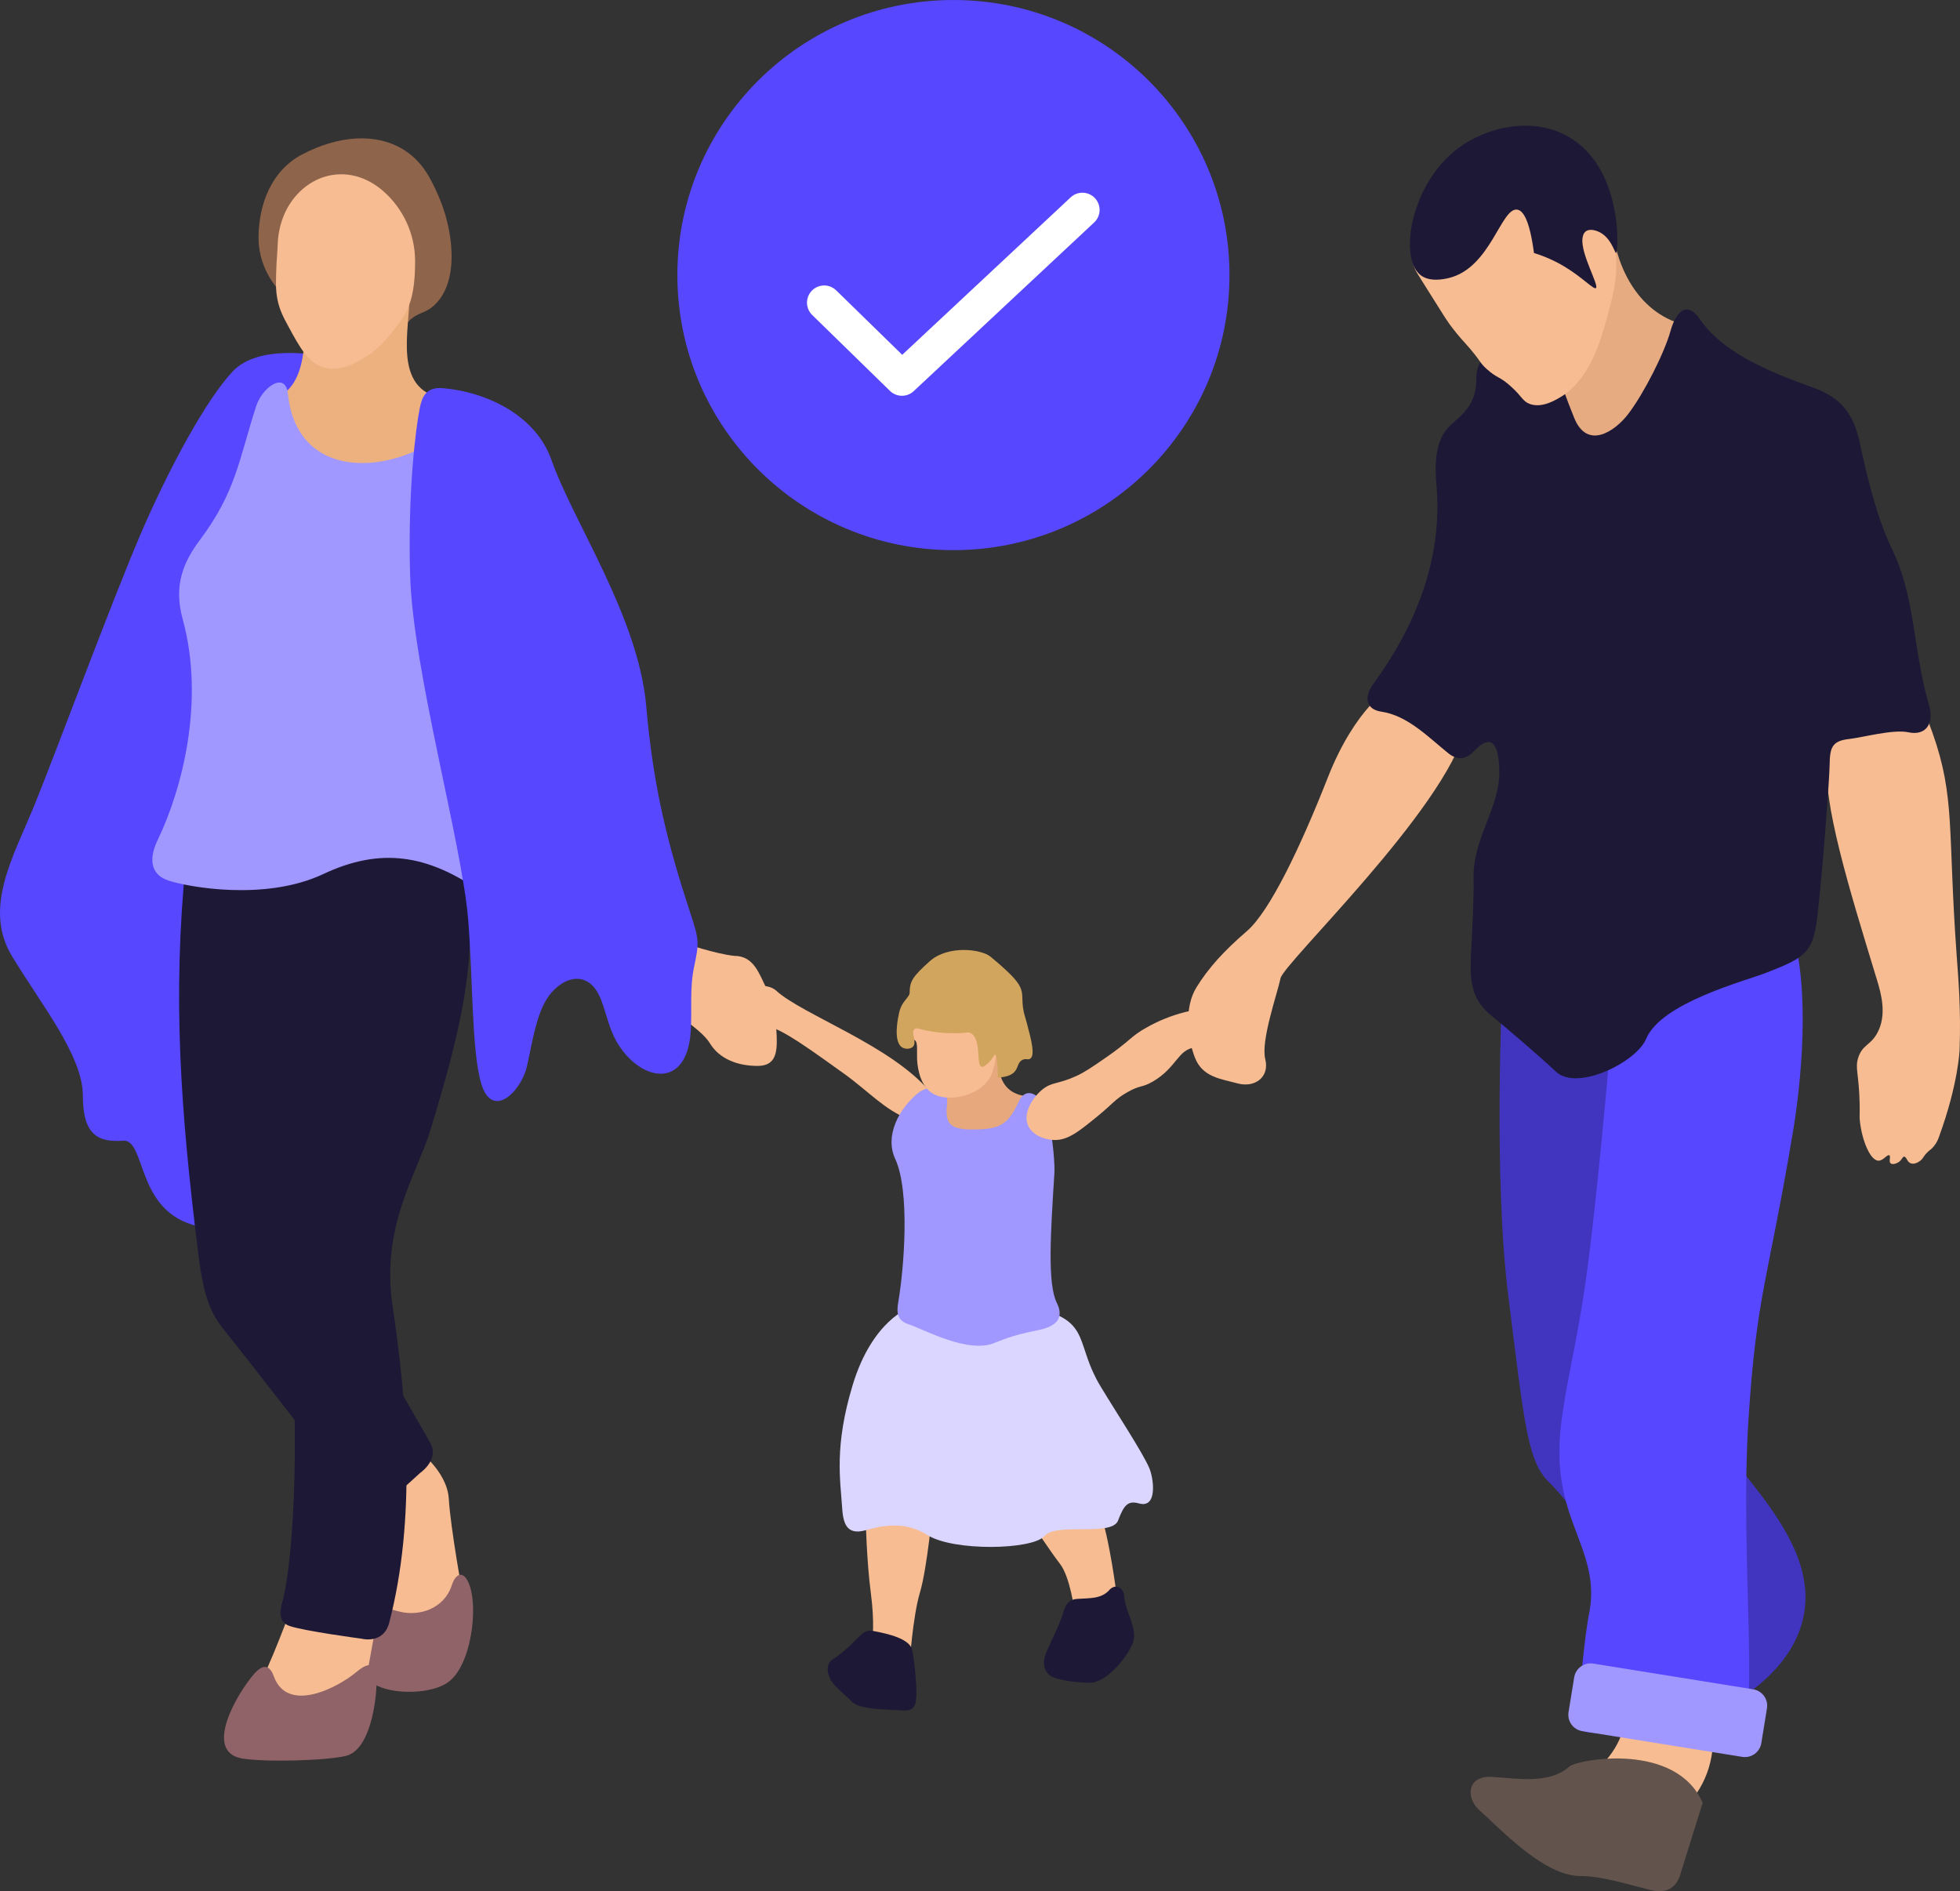 
	<svg xmlns="http://www.w3.org/2000/svg" width="285" height="275" viewBox="0 0 285 275" fill="none">
		<rect x="0" y="0" width="285" height="275" fill="#333333" stroke="none"/>
		<g clip-path="url(#clip0_1975_17451)">
			<path fill-rule="evenodd" clip-rule="evenodd" d="M60.344 210.489C60.344 210.489 65.02 213.749 65.261 217.958C65.501 222.167 67.374 232.445 67.374 232.445C67.374 232.445 61.051 236.878 56.126 235.715L52.601 213.759C52.601 213.759 60.577 210.725 60.344 210.489Z" fill="#F7BC91"></path>
			<path fill-rule="evenodd" clip-rule="evenodd" d="M54.24 233.376C54.24 233.376 54.473 233.39 57.99 234.316C61.086 235.134 64.538 233.821 65.65 230.65C66.118 229.017 67.217 228.18 68.094 230.065C69.676 233.44 68.556 242.437 64.992 244.724C62.055 246.613 55.932 246.285 54.005 244.585C51.908 242.724 51.667 236.18 54.24 233.376Z" fill="#906368"></path>
			<path fill-rule="evenodd" clip-rule="evenodd" d="M42.527 233.376C42.527 233.376 39.018 242.954 37.373 245.522C37.373 245.522 45.579 254.167 53.077 245.058L54.949 234.783L42.527 233.376Z" fill="#F7BC91"></path>
			<path fill-rule="evenodd" clip-rule="evenodd" d="M40.88 42.547C40.88 42.547 37.596 39.503 37.596 34.6C37.596 29.697 39.48 24.799 43.925 22.462C49.182 19.703 54.61 19.273 58.632 21.732C61.526 23.5 62.697 26.159 63.649 28.247C65.842 33.064 66.951 40.709 63.244 44.291C61.744 45.741 60.726 45.298 59.328 46.828C56.921 49.462 57.264 53.709 57.994 57.025L40.88 42.547Z" fill="#8E644B"></path>
			<path fill-rule="evenodd" clip-rule="evenodd" d="M46.032 51.655C46.032 51.655 37.592 50.026 33.844 53.996C30.096 57.967 24.7 67.775 20.482 77.582C16.264 87.388 8.06 109.581 5.013 117.058C1.966 124.535 -2.493 132.009 1.731 139.014C5.955 146.019 12.05 153.492 12.05 159.333C12.05 165.175 14.382 166.104 17.903 165.87C21.424 165.636 19.548 177.087 29.859 178.486L46.032 51.655Z" fill="#5747FF"></path>
			<path fill-rule="evenodd" clip-rule="evenodd" d="M27.053 125.003C25.027 145.014 26.259 161.685 28.882 182.683C29.621 188.566 30.69 191.011 32.448 193.206C35.26 196.704 43.942 207.917 46.515 211.187C49.088 214.458 53.077 221.456 53.077 221.456L61.045 214.218C62.482 213.145 63.547 211.498 62.548 209.761C60.804 206.674 50.03 188.058 50.03 188.058L46.75 130.142C46.75 130.142 27.053 124.07 27.053 125.003Z" fill="#1C1836"></path>
			<path fill-rule="evenodd" clip-rule="evenodd" d="M36.983 243.362C38.274 241.901 39.229 242.125 39.805 243.729C41.763 249.192 49.008 245.485 51.875 243.087C53.851 241.44 54.757 241.916 54.757 244.406C54.757 247.479 53.778 254.515 50.265 255.332C47.287 256.031 38.421 256.257 35.16 255.689C29.442 254.647 34.645 246.004 36.983 243.362Z" fill="#906368"></path>
			<path fill-rule="evenodd" clip-rule="evenodd" d="M42.057 236.414C44.148 237.161 52.603 238.283 52.603 238.283C52.603 238.283 55.771 239.132 56.6 235.942C60.541 220.787 59.173 203.847 57.089 189.969C55.327 178.191 60.698 170.705 62.688 164.001C64.785 156.976 68.542 144.85 68.309 135.274C68.076 125.697 63.389 116.121 63.389 116.121L38.309 125.935C38.309 125.935 40.187 132.946 41.356 139.486C42.525 146.026 41.83 150.7 40.888 161.907C39.946 173.114 39.245 183.399 41.356 190.17C43.447 196.88 43.453 224.428 40.952 233.353C40.598 234.652 40.717 235.932 42.057 236.414Z" fill="#1C1836"></path>
			<path fill-rule="evenodd" clip-rule="evenodd" d="M99.473 137.141C99.473 137.141 103.977 138.702 106.787 138.993C109.622 138.993 110.386 141.603 111.427 143.675C112.602 146.017 112.951 149.139 112.951 151.48C112.951 153.821 112.252 154.992 110.137 154.992C107.36 154.992 104.596 154.046 103.158 151.601C101.903 149.603 97.014 146.587 97.014 146.587C97.014 146.587 99.358 137.008 99.473 137.141Z" fill="#F7BC91"></path>
			<path fill-rule="evenodd" clip-rule="evenodd" d="M39.946 57.729C39.946 57.729 43.47 57.505 44.169 50.724L59.527 43.833C59.292 49.431 57.293 57.602 65.734 58.076C65.734 58.076 60.114 74.544 53.312 75.01C46.51 75.477 40.647 67.315 39.946 57.729Z" fill="#EDB180"></path>
			<path fill-rule="evenodd" clip-rule="evenodd" d="M40.377 35.612C40.355 36.377 40.222 38.028 40.214 38.213C40.106 40.787 40.053 42.075 40.337 43.511C40.653 45.105 41.236 46.182 41.904 47.413C43.617 50.574 44.841 52.841 47.191 53.462C49.688 54.123 52.114 52.568 53.457 51.706C55.317 50.512 56.529 48.939 57.444 47.751C57.965 47.074 58.66 46.225 59.186 45.099C60.003 43.343 60.361 41.22 60.361 37.913C60.35 35.976 59.923 34.064 59.109 32.306C58.295 30.547 57.113 28.982 55.642 27.716C53.664 26.023 51.495 25.301 49.433 25.344C44.728 25.447 40.549 29.63 40.377 35.612Z" fill="#F7BC91"></path>
			<path fill-rule="evenodd" clip-rule="evenodd" d="M24.477 128.033C27.291 128.971 38.552 131.075 46.995 127.1C55.439 123.126 62.218 124.3 69.958 129.67L64.571 63.096C56.762 69.098 43.196 70.011 41.857 57.243C41.503 53.926 38.137 56.285 37.244 59.073C34.698 66.991 34.306 71.49 29.086 78.495C26.719 81.666 25.188 85.025 26.57 90.056C29.871 102.088 26.386 114.962 22.942 122.117C21.745 124.548 21.653 127.094 24.477 128.033Z" fill="#A198FF"></path>
			<path fill-rule="evenodd" clip-rule="evenodd" d="M69.974 157.558C68.556 152.797 68.764 142.034 68.069 133.637C67.133 122.431 60.04 97.468 59.635 83.652C59.279 71.584 60.434 62.298 61.051 59.282C61.372 57.721 61.957 56.238 64.379 56.441C70.841 56.987 77.922 60.441 80.184 66.874C83.407 76.021 92.833 89.679 93.969 102.693C95.003 114.607 97.114 122.817 100.382 132.776C101.678 136.71 101.672 137.051 100.928 140.581C100.254 143.769 100.65 146.67 100.439 149.976C99.879 158.627 92.998 157.244 89.651 151.46C88.568 149.593 88.171 147.363 87.384 145.338C85.441 140.341 80.922 142.259 79.05 146.079C77.703 148.84 77.219 152.59 76.59 155.175C75.707 158.793 71.548 162.861 69.974 157.558Z" fill="#5747FF"></path>
			<path fill-rule="evenodd" clip-rule="evenodd" d="M126.84 238.463C126.84 238.463 127.216 236.053 126.615 231.548C126.014 227.043 125.863 220.508 125.863 220.508L135.653 219.08C135.653 219.08 134.829 228.014 133.772 231.548C132.714 235.081 132.264 241.914 132.264 241.914L126.84 238.463Z" fill="#F7BC91"></path>
			<path fill-rule="evenodd" clip-rule="evenodd" d="M149.764 221.095C149.764 221.095 152.625 225.452 154.134 227.405C155.644 229.359 156.245 234.318 156.245 234.318L162.425 232.367C162.425 232.367 161.373 223.655 159.864 219.599L149.764 221.095Z" fill="#F7BC91"></path>
			<path fill-rule="evenodd" clip-rule="evenodd" d="M125.894 222.504C128.109 221.878 131.534 221.095 134.839 223.199C138.602 225.603 150.138 225.376 151.875 223.349C153.612 221.322 161.665 223.499 162.578 221.095C163.439 218.817 164.021 218.169 165.623 218.612C168.401 219.38 167.728 214.852 167.101 213.433C166.046 211.031 162.276 205.326 160.015 201.568C156.378 195.52 158.573 192.38 151.571 190.447L132.272 190.146C132.272 190.146 126.84 191.953 123.979 201.416C121.281 210.333 122.201 215.252 122.44 219.058C122.579 221.402 123.016 223.318 125.894 222.504Z" fill="#DAD6FF"></path>
			<path fill-rule="evenodd" clip-rule="evenodd" d="M135.095 158.596C129.434 151.976 116.589 147.474 112.9 144.079C111.459 142.749 109.103 143.806 107.59 142.795C106.076 141.785 105.579 142.302 105.218 143.457C104.858 144.612 105.894 146.161 107.441 147.554C108.988 148.947 109.497 149.086 111.539 149.246C113.581 149.406 118.953 153.447 122.597 156.028C126.047 158.467 128.804 161.55 132.131 162.699C134.257 163.46 137.216 161.074 135.095 158.596Z" fill="#F7BC91"></path>
			<path fill-rule="evenodd" clip-rule="evenodd" d="M136.341 160.102C136.341 160.102 138.156 158.754 138.61 156.951C139.064 155.148 145.426 152.516 145.426 152.516C145.426 152.516 143.809 159.121 149.648 159.427C149.648 159.427 147.345 165.962 142.223 166.256C137.1 166.551 135.289 164.161 136.341 160.102Z" fill="#E6A87C"></path>
			<path fill-rule="evenodd" clip-rule="evenodd" d="M132.162 192.579C134.381 193.313 140.778 196.893 144.639 195.262C148.556 193.613 150.864 193.613 152.315 193.032C153.21 192.671 153.723 192.222 153.944 191.682C154.336 190.733 153.79 189.697 153.643 189.393C152.296 186.585 152.762 179.301 153.322 170.533C153.322 170.533 153.478 168.09 152.464 162.375C152.312 161.839 152.116 161.317 151.877 160.814C151.176 159.277 149.21 157.858 148.156 160.139C146.55 163.581 145.415 164.237 141.332 164.237C138.003 164.237 137.416 163.261 137.711 160.557C137.999 157.991 135.166 157.46 133.327 159.078C130.733 161.294 128.606 165.126 130.173 168.519C132.327 173.177 131.49 184.236 130.609 189.379C130.361 190.8 130.421 192.041 132.162 192.579Z" fill="#A198FF"></path>
			<path fill-rule="evenodd" clip-rule="evenodd" d="M151.559 158.434C152.948 157.296 153.768 157.702 156.455 156.483C157.688 155.923 158.648 155.263 160.567 153.946C164.499 151.246 164.301 150.774 166.637 149.458C168.44 148.427 170.377 147.649 172.394 147.146C175.211 146.458 176.191 146.869 177.704 145.862C179.218 144.856 179.715 145.369 180.075 146.524C180.436 147.679 179.4 149.228 177.853 150.621C177.103 151.293 176.596 151.673 176.04 151.905C175.061 152.317 174.342 152.251 173.755 152.313C171.27 152.58 171.094 155.267 167.616 157.273C165.977 158.217 165.854 157.718 163.895 158.834C162.133 159.843 161.79 160.506 159.783 162.151C156.87 164.541 155.25 165.87 153.163 165.764C151.816 165.698 150.071 165.023 149.478 163.634C148.71 161.823 150.189 159.558 151.559 158.434Z" fill="#F7BC91"></path>
			<path fill-rule="evenodd" clip-rule="evenodd" d="M132.877 147.783C132.035 150.337 132.105 151.068 132.37 151.215C132.54 151.308 132.726 151.121 132.957 151.215C133.503 151.435 133.31 152.823 133.349 153.946C133.372 154.606 133.545 157.263 135.111 158.629C136.384 159.741 138.138 159.632 138.753 159.581C140.907 159.4 143.56 158.215 144.334 155.823C145.013 153.72 145.244 150.869 143.96 148.614C142.675 146.358 133.178 146.142 132.877 147.783Z" fill="#F7BC91"></path>
			<path fill-rule="evenodd" clip-rule="evenodd" d="M132.272 144.109C132.422 145.084 131.067 145.385 130.691 147.488C130.646 147.732 129.763 151.509 131.22 152.325C131.692 152.59 132.422 152.551 132.761 152.19C133.374 151.539 132.411 150.149 132.957 149.654C133.239 149.398 133.664 149.615 134.719 149.849C136.007 150.116 137.32 150.246 138.636 150.239C140.643 150.286 140.709 149.954 141.181 150.239C142.777 151.201 141.87 154.922 142.748 155.117C143.096 155.193 143.593 154.678 143.922 154.337C144.457 153.782 144.549 153.345 144.706 153.361C144.862 153.377 145.074 153.993 145.097 156.678C146.627 156.625 147.31 156.161 147.643 155.702C148.048 155.144 148.017 154.483 148.622 154.141C149.145 153.847 149.454 154.179 149.797 153.946C150.547 153.439 149.967 151.244 149.311 148.766C149.059 147.814 148.873 147.4 148.753 146.495C148.401 143.802 149.583 143.714 144.032 139.112C142.673 137.988 137.852 137.418 135.221 139.748C132.589 142.077 132.348 142.754 132.272 144.109Z" fill="#D1A55E"></path>
			<path fill-rule="evenodd" clip-rule="evenodd" d="M132.636 239.934C132.984 241.495 133.247 244.617 133.247 245.898C133.247 247.459 133.237 248.854 131.383 248.718C129.368 248.573 125.009 248.636 123.897 247.465C123.008 246.529 121.377 245.276 120.834 244.343C120.292 243.411 119.945 241.932 121.263 241.155C122.679 240.324 124.49 238.385 125.164 237.748C126.008 236.968 126.534 237.054 127.504 237.259C128.935 237.553 132.317 238.258 132.636 239.934Z" fill="#1C1836"></path>
			<path fill-rule="evenodd" clip-rule="evenodd" d="M154.659 234.312C154.959 233.243 155.534 232.537 156.695 232.49C158.364 232.367 160.138 232.535 161.324 231.185C162.163 230.236 163.398 230.82 163.465 232.08C163.594 234.406 165.546 236.841 164.687 238.976C163.786 241.229 160.77 244.685 158.507 244.685C156.353 244.685 153.958 244.271 153.069 243.854C151.577 243.114 151.581 241.551 152.174 240.18C152.905 238.488 154.203 236.004 154.659 234.312Z" fill="#1C1836"></path>
			<path fill-rule="evenodd" clip-rule="evenodd" d="M236.44 249.584C236.286 250.759 235.956 251.904 235.461 252.981C234.681 254.682 233.516 256.18 232.058 257.358L246.182 261.482C247.558 259.708 248.477 257.625 248.861 255.416C249.068 254.169 249.266 252.991 248.861 252.019C247.803 249.475 242.73 248.521 236.44 249.584Z" fill="#F7BC91"></path>
			<path fill-rule="evenodd" clip-rule="evenodd" d="M202.214 99.936C202.214 99.936 197.103 102.826 193.097 113.009C189.091 123.192 184.646 132.507 181.311 135.389C177.976 138.271 175.742 140.71 173.966 143.584C172.19 146.458 172.629 150.897 173.745 153.775C174.861 156.653 177.522 156.873 179.97 157.54C182.417 158.208 184.65 156.658 183.978 153.997C183.307 151.336 185.74 144.464 186.199 142.251C186.657 140.038 209.992 117.877 213.107 105.909C213.107 105.919 201.991 100.379 202.214 99.936Z" fill="#F7BC91"></path>
			<path fill-rule="evenodd" clip-rule="evenodd" d="M278.714 101.049C279.569 102.836 280.329 104.667 280.992 106.533C284.344 115.973 283.195 120.734 284.516 138.923C284.779 142.524 285.149 146.803 284.939 152.68C284.939 152.68 284.765 157.574 281.973 165.23C281.769 165.897 281.403 166.505 280.907 166.998C280.653 167.234 280.535 167.271 280.208 167.605C279.621 168.211 279.654 168.451 279.229 168.775C279.131 168.849 278.446 169.374 277.859 169.165C277.271 168.957 277.24 168.19 276.88 168.19C276.609 168.19 276.598 168.631 276.096 168.97C275.744 169.21 275.18 169.38 274.921 169.165C274.591 168.89 274.98 168.165 274.726 167.995C274.428 167.8 273.856 168.775 273.159 168.775C271.935 168.775 270.727 165.755 270.439 162.992C270.357 162.188 270.439 162.301 270.41 160.6C270.318 156.026 269.689 155.345 270.214 153.751C270.837 151.886 271.963 152.03 272.955 150.239C274.428 147.582 273.519 144.438 272.924 142.481C268.971 129.491 264.882 116.463 265.71 110.045C265.771 109.575 266.474 104.371 266.474 104.371L278.714 101.049Z" fill="#F7BC91"></path>
			<path fill-rule="evenodd" clip-rule="evenodd" d="M218.447 143.152C218.447 144.259 217.11 171.071 219.334 188.577C221.558 206.083 222.003 212.292 225.114 215.394C236.064 226.32 230.777 233.907 233.57 236.886C240.292 244.062 249.93 245.377 254.949 245.651C257.725 243.504 261.113 240.107 262.194 235.309C264.686 224.237 252.873 214.588 246.529 205.066C239.426 194.407 234.335 176.636 242.687 145.361L218.447 143.152Z" fill="#4135BF"></path>
			<path fill-rule="evenodd" clip-rule="evenodd" d="M216.89 258.374C220.673 258.595 225.346 259.488 228.236 256.829C229.714 255.783 243.723 253.297 247.582 262.146L244.467 272.118C243.85 274.583 242.328 275.4 239.963 274.823C237.155 274.114 232.769 272.758 229.881 272.795C224.553 272.862 218.261 266.015 214.999 263.112C213.121 261.352 213.368 258.167 216.89 258.374Z" fill="#62534C"></path>
			<path fill-rule="evenodd" clip-rule="evenodd" d="M229.379 251.04C230.305 252.405 232.365 251.806 237.658 252.253C238.099 252.29 239.98 252.521 243.746 252.981C245.551 253.202 246.603 253.336 248.128 253.467C250.637 253.682 251.89 253.791 252.268 253.709C256.413 252.823 252.855 227.835 254.251 206.309C255.426 188.115 257.075 186.302 260.701 164.644C261.816 158.01 263.37 144.038 260.478 134.952L234.686 145.585C234.686 145.585 232.894 168.414 230.897 183.922C228.586 201.859 224.756 208.879 228.007 219.38C229.649 224.683 232.222 228.623 231.085 234.541C230.19 239.192 230.106 243.976 229.127 248.614C229.033 249.11 228.804 250.187 229.379 251.04Z" fill="#5747FF"></path>
			<path fill-rule="evenodd" clip-rule="evenodd" d="M245.638 47.413C238.209 45.878 235.134 38.883 234.406 33.17L222.704 58.349C222.704 58.349 226.898 70.685 232.46 68.907C238.021 67.13 241.913 60.827 245.638 47.413Z" fill="#E6AB81"></path>
			<path fill-rule="evenodd" clip-rule="evenodd" d="M216.961 147.769C219.173 149.564 224.063 153.773 226.26 155.837C229.346 158.736 237.962 154.422 239.354 151.072C241.559 145.773 253.748 142.663 257.01 141.377C262.779 139.112 263.762 138.47 264.369 132.263C265.152 125.015 266.008 113.304 266.041 111.239C266.08 108.781 266.329 107.727 268.89 107.454C270.848 107.234 275.28 106.012 277.479 106.479C280.081 107.037 281.27 105.165 280.496 102.537C278.176 94.657 278.556 86.928 275.111 79.84C272.84 75.215 271.268 68.394 270.453 64.494C269.517 59.977 267.516 57.78 263.782 56.414C258.994 54.658 250.885 51.844 247.208 46.463C245.128 43.413 243.568 45.731 242.916 48.096C242.035 51.286 239.076 57.142 236.785 60.162C234.848 62.724 230.801 65.483 228.892 60.747C227.913 58.344 226.458 54.297 226.458 54.297L217.56 51.415C217.56 51.415 214.668 51.189 214.668 55.179C214.668 58.804 212.653 60.252 210.947 61.801C208.541 63.998 208.635 67.69 208.884 70.692C209.771 81.404 205.786 91.121 199.618 99.55C198.386 101.277 198.521 103.148 200.877 103.487C204.668 104.04 207.699 107.195 210.605 109.536C211.842 110.512 213.074 110.537 214.29 109.251C217.337 106.051 218.01 109.152 218.01 112.356C218.01 117.592 214.125 121.949 214.266 127.77C214.339 130.794 214.059 135.397 213.898 138.8C213.72 142.396 213.84 145.324 216.961 147.769Z" fill="#1C1836"></path>
			<path fill-rule="evenodd" clip-rule="evenodd" d="M205.8 39.218C206.027 39.733 206.191 39.892 209.839 45.731C209.982 45.962 210.274 46.426 210.695 47.023C211.438 48.054 212.245 49.038 213.113 49.967C215.504 52.666 214.997 52.588 216.178 53.657C217.719 55.052 218.026 54.679 219.702 56.194C221.335 57.669 221.398 58.34 222.42 58.73C224.038 59.339 225.8 58.371 226.556 57.95C231.003 55.507 232.626 49.915 233.605 46.438C234.48 43.292 235.269 40.463 234.954 36.727C234.817 35.113 233.811 23.223 225.279 20.554C218.261 18.357 211.134 23.956 208.091 28.78C207.378 29.911 204.037 35.218 205.8 39.218Z" fill="#F7BC91"></path>
			<path d="M254.928 245.641L231.673 241.9C230.354 241.688 229.113 242.581 228.9 243.895L228.079 248.961C227.866 250.275 228.763 251.512 230.081 251.724L253.337 255.464C254.655 255.677 255.896 254.783 256.109 253.47L256.93 248.404C257.143 247.09 256.247 245.853 254.928 245.641Z" fill="#A198FF"></path>
			<path fill-rule="evenodd" clip-rule="evenodd" d="M206.491 39.948C207.85 41.084 210.015 40.578 210.63 40.434C216.753 39.002 218.253 30.134 220.617 30.483C221.376 30.596 222.379 31.685 223.053 36.791C224.587 37.259 226.059 37.911 227.435 38.732C230.098 40.321 231.743 42.157 232.062 41.886C232.542 41.486 229.781 36.855 230.114 34.608C230.145 34.399 230.223 33.913 230.601 33.632C231.189 33.205 232.087 33.55 232.305 33.632C234.233 34.364 234.819 36.838 234.983 36.787C235.34 36.676 236.074 24.321 227.922 19.802C222.714 16.915 216.174 18.493 212.095 21.5C205.185 26.61 203.364 37.337 206.491 39.948Z" fill="#1C1836"></path>
			<path d="M138.636 79.997C160.805 79.997 178.777 62.089 178.777 39.999C178.777 17.908 160.805 0 138.636 0C116.466 0 98.494 17.908 98.494 39.999C98.494 62.089 116.466 79.997 138.636 79.997Z" fill="#5747FF"></path>
			<path d="M119.842 44.01L131.152 55.05L157.391 30.522" stroke="white" stroke-width="5" stroke-linecap="round" stroke-linejoin="round"></path>
		</g>
		<defs>
			<clipPath id="clip0_1975_17451">
			<rect width="285" height="275" fill="white"></rect>
			</clipPath>
		</defs>
	</svg>